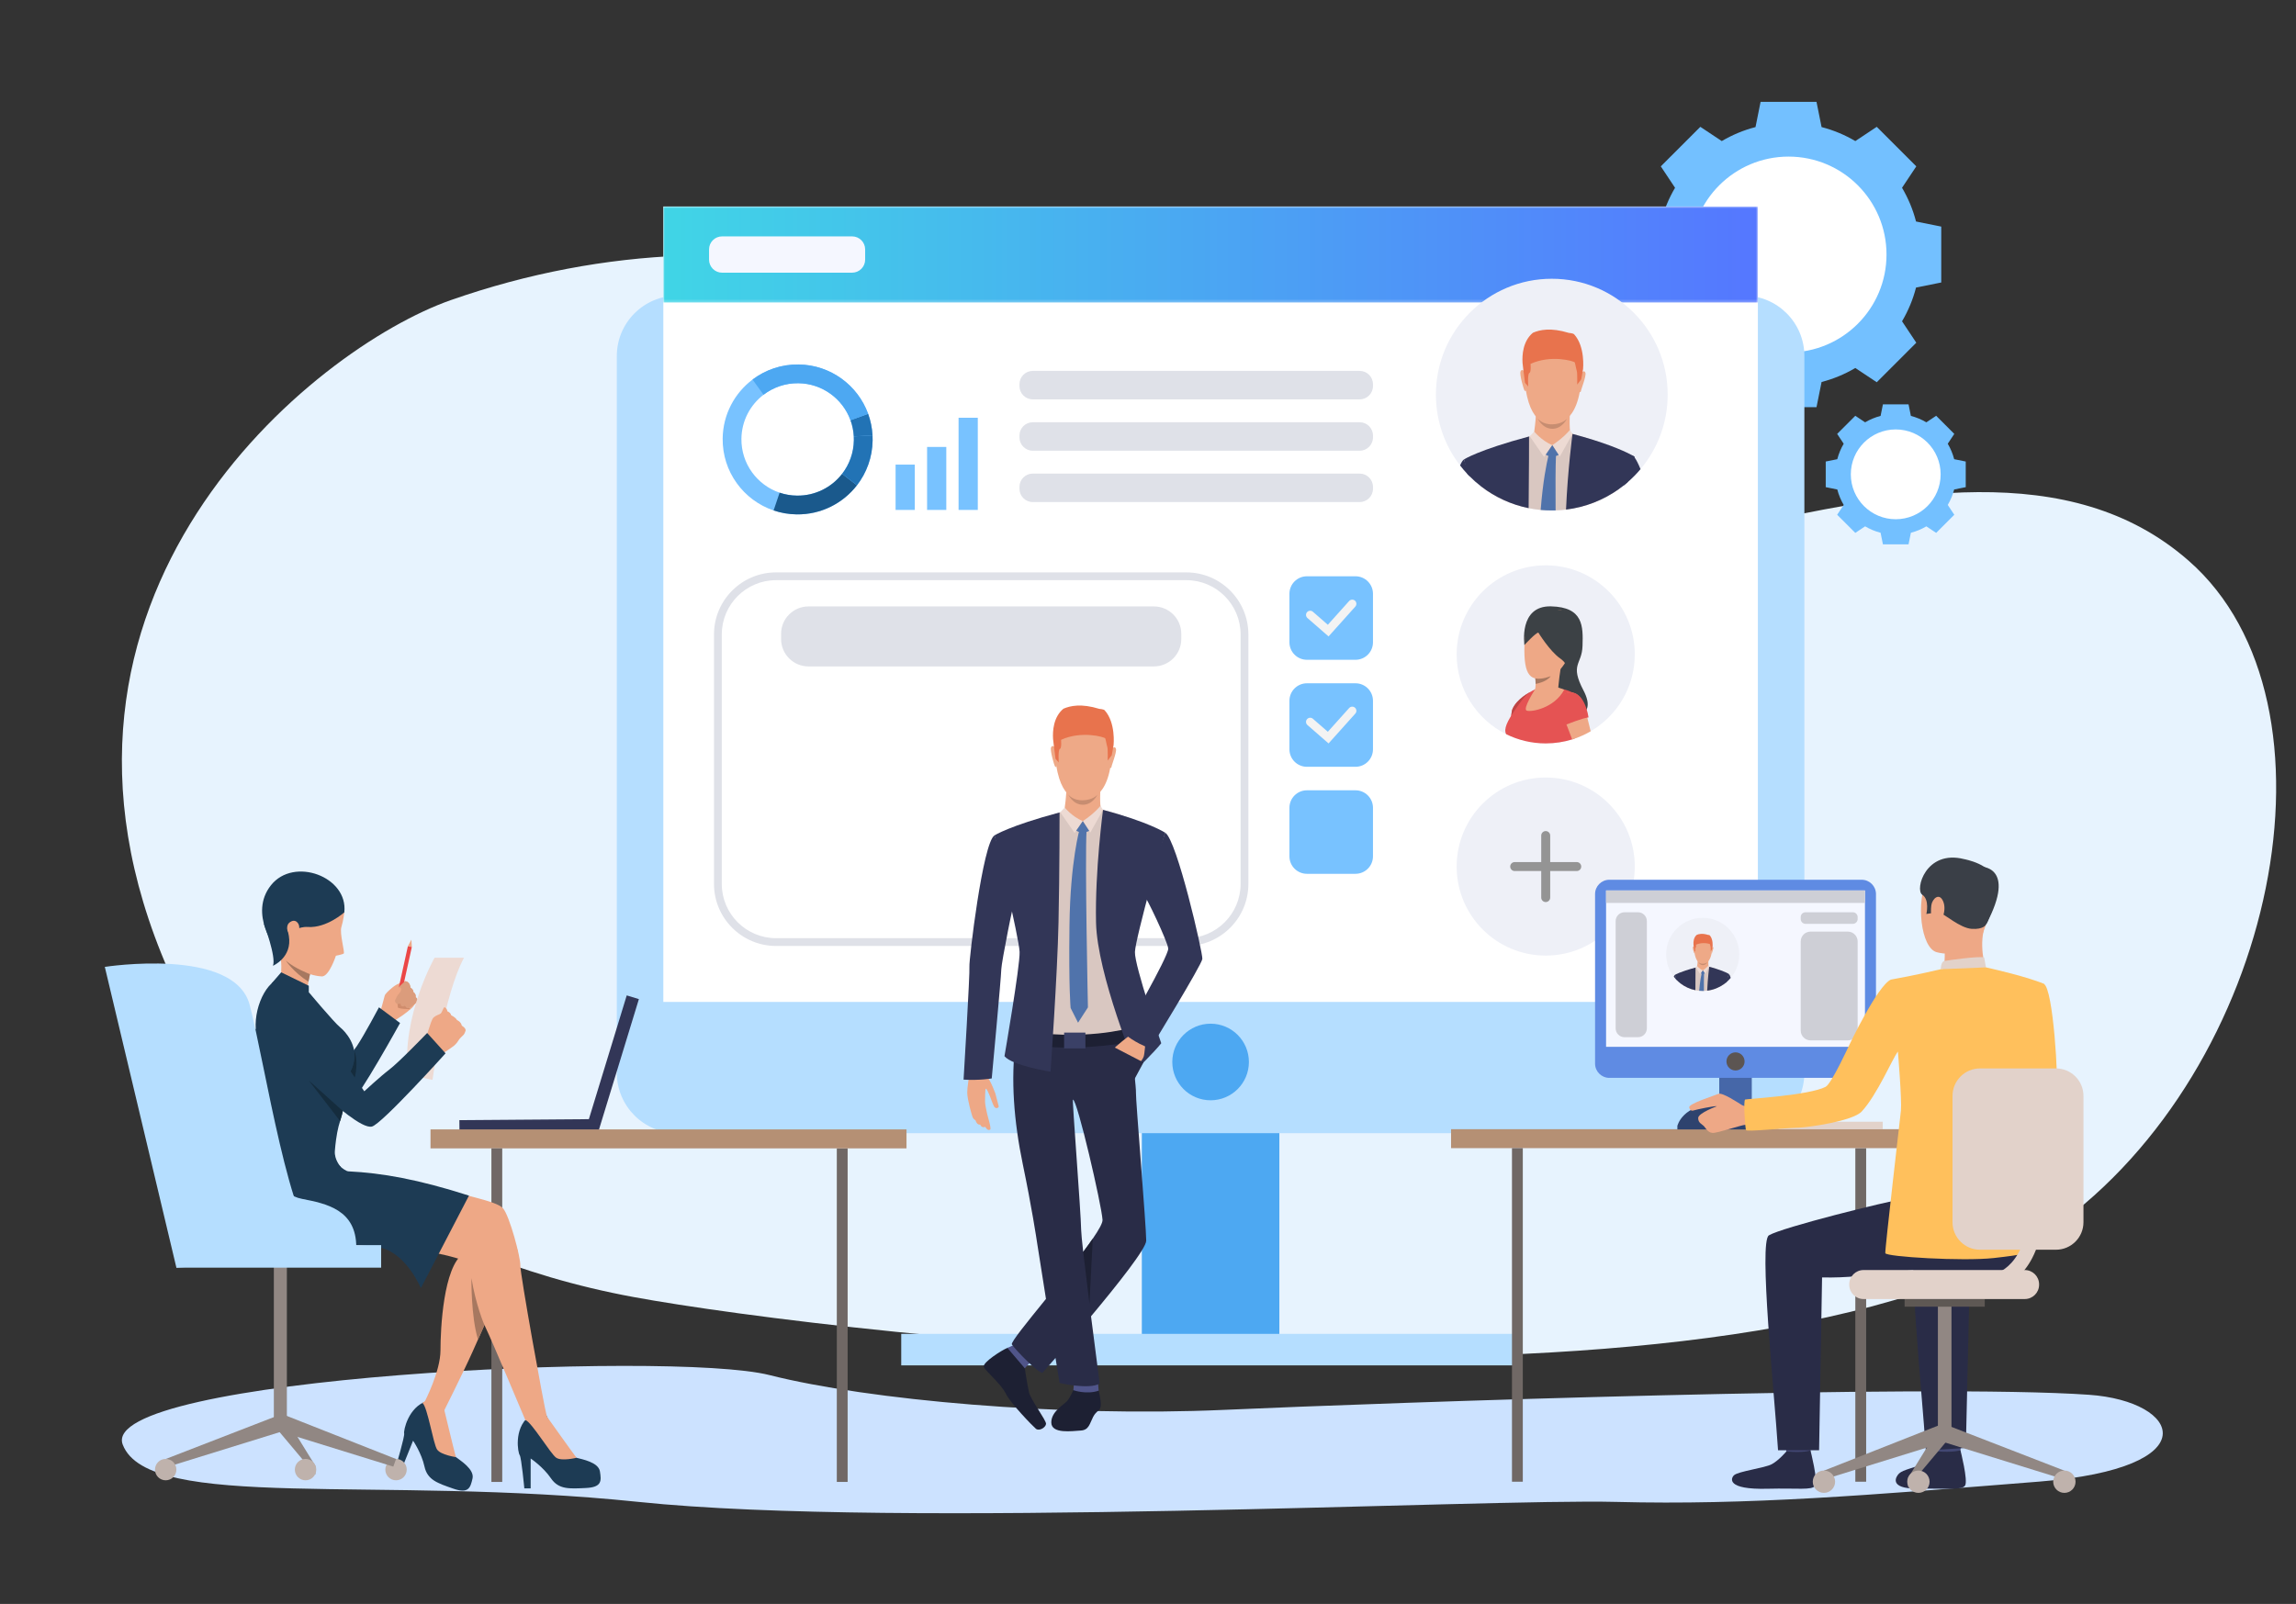 <svg width="810" height="566" viewBox="0 0 810 566" fill="none" xmlns="http://www.w3.org/2000/svg">
<rect x="0" y="0" width="810" height="566" fill="#333333" stroke="none"/>
<path d="M736.962 492.197C680.85 488.266 489.963 494.925 431.91 497.518C373.855 500.115 306.468 494.094 271.463 485.245C236.458 476.395 34.121 485.998 43.303 509.795C52.485 533.592 133.454 520.438 225.274 530.002C317.095 539.567 523.599 528.808 570.182 530.002C616.765 531.2 659.474 527.614 719.507 522.83C779.535 518.049 769.492 494.473 736.962 492.197Z" fill="#CCE2FF"/>
<path d="M159.055 105.903C268.365 67.621 379.464 101.466 454.813 175.182C492.499 212.051 550.892 199.312 610.347 186.573C669.77 173.842 730.243 161.111 772.161 197.898C829.397 248.123 803.182 377.255 724.7 433.184C618.034 509.207 293.636 470.632 223.464 457.696C142.62 442.789 83.517 397.567 59.503 342.681C1.642 210.431 110.748 122.821 159.055 105.903Z" fill="#E7F3FE"/>
<circle cx="669.5" cy="167.5" r="17.5" fill="white"/>
<circle cx="632" cy="89" r="37" fill="white"/>
<path d="M630.976 124.381C611.889 124.381 596.417 108.908 596.417 89.821C596.417 70.735 611.889 55.261 630.976 55.261C650.063 55.261 665.536 70.735 665.536 89.821C665.536 108.908 650.063 124.381 630.976 124.381ZM675.953 78.168C674.86 73.936 673.183 69.939 671.016 66.263L676.043 58.703L669.068 51.729L662.095 44.756L654.535 49.781C650.859 47.615 646.863 45.937 642.629 44.844L640.839 35.951H630.976H621.113L619.324 44.844C615.091 45.937 611.095 47.615 607.419 49.781L599.859 44.756L592.885 51.729L585.911 58.703L590.937 66.263C588.771 69.939 587.093 73.936 586 78.168L577.107 79.959V89.821V99.684L586 101.473C587.093 105.707 588.771 109.704 590.937 113.379L585.911 120.939L592.885 127.913L599.859 134.887L607.419 129.86C611.095 132.027 615.091 133.704 619.324 134.799L621.113 143.691H630.976H640.839L642.629 134.799C646.863 133.704 650.859 132.027 654.535 129.86L662.095 134.887L669.068 127.913L676.043 120.939L671.016 113.379C673.183 109.704 674.86 105.707 675.953 101.473L684.847 99.684V89.821V79.959L675.953 78.168Z" fill="#73C0FF"/>
<path d="M668.791 183.229C660.04 183.229 652.945 176.136 652.945 167.385C652.945 158.636 660.04 151.541 668.791 151.541C677.541 151.541 684.635 158.636 684.635 167.385C684.635 176.136 677.541 183.229 668.791 183.229ZM689.409 162.044C688.908 160.103 688.139 158.271 687.145 156.585L689.451 153.12L686.253 149.923L683.056 146.725L679.591 149.029C677.905 148.036 676.073 147.268 674.132 146.767L673.312 142.689H668.791H664.269L663.447 146.767C661.507 147.268 659.675 148.036 657.991 149.029L654.524 146.725L651.328 149.923L648.129 153.12L650.435 156.585C649.441 158.271 648.672 160.103 648.169 162.044L644.095 162.864V167.385V171.907L648.169 172.728C648.672 174.668 649.441 176.5 650.435 178.185L648.129 181.652L651.328 184.848L654.524 188.047L657.991 185.741C659.675 186.735 661.507 187.504 663.447 188.005L664.269 192.081H668.791H673.312L674.132 188.005C676.073 187.504 677.905 186.735 679.591 185.741L683.056 188.047L686.253 184.848L689.451 181.652L687.145 178.185C688.139 176.5 688.908 174.668 689.409 172.728L693.487 171.907V167.385V162.864L689.409 162.044Z" fill="#73C0FF"/>
<path d="M402.824 476.261H451.343V328.892H402.824V476.261Z" fill="#4DA8F2"/>
<path d="M238.912 399.881H615.255C627.024 399.881 636.563 390.34 636.563 378.572V125.635C636.563 113.867 627.024 104.327 615.255 104.327H238.912C227.144 104.327 217.604 113.867 217.604 125.635V378.572C217.604 390.34 227.144 399.881 238.912 399.881Z" fill="#B5DEFF"/>
<path d="M234.012 353.564H620.156V72.869H234.012V353.564Z" fill="white"/>
<mask id="mask0_1_2" style="mask-type:luminance" maskUnits="userSpaceOnUse" x="234" y="72" width="387" height="35">
<path d="M234.012 106.772H620.156V72.869H234.012V106.772Z" fill="white"/>
</mask>
<g mask="url(#mask0_1_2)">
<path d="M234.012 106.772H620.156V72.869H234.012V106.772Z" fill="url(#paint0_linear_1_2)"/>
</g>
<path d="M413.569 374.759C413.569 382.221 419.619 388.273 427.084 388.273C434.548 388.273 440.597 382.221 440.597 374.759C440.597 367.295 434.548 361.244 427.084 361.244C419.619 361.244 413.569 367.295 413.569 374.759Z" fill="#4DA8F2"/>
<path d="M364.345 140.932H479.676C482.268 140.932 484.367 138.832 484.367 136.243V135.575C484.367 132.985 482.268 130.885 479.676 130.885H364.345C361.756 130.885 359.656 132.985 359.656 135.575V136.243C359.656 138.832 361.756 140.932 364.345 140.932Z" fill="#DFE1E8"/>
<path d="M364.345 159.051H479.676C482.268 159.051 484.367 156.951 484.367 154.36V153.693C484.367 151.104 482.268 149.004 479.676 149.004H364.345C361.756 149.004 359.656 151.104 359.656 153.693V154.36C359.656 156.951 361.756 159.051 364.345 159.051Z" fill="#DFE1E8"/>
<path d="M364.345 177.169H479.676C482.268 177.169 484.367 175.069 484.367 172.48V171.813C484.367 169.223 482.268 167.123 479.676 167.123H364.345C361.756 167.123 359.656 169.223 359.656 171.813V172.48C359.656 175.069 361.756 177.169 364.345 177.169Z" fill="#DFE1E8"/>
<path d="M273.777 204.732C263.221 204.732 254.633 213.321 254.633 223.879V311.925C254.633 322.483 263.221 331.071 273.777 331.071H418.524C429.08 331.071 437.668 322.483 437.668 311.925V223.879C437.668 213.321 429.08 204.732 418.524 204.732H273.777ZM418.524 333.815H273.777C261.709 333.815 251.889 323.996 251.889 311.925V223.879C251.889 211.808 261.709 201.989 273.777 201.989H418.524C430.593 201.989 440.412 211.808 440.412 223.879V311.925C440.412 323.996 430.593 333.815 418.524 333.815Z" fill="#DFE1E8"/>
<path d="M285.227 235.172H407.075C412.413 235.172 416.741 230.844 416.741 225.505V223.665C416.741 218.327 412.413 213.999 407.075 213.999H285.227C279.888 213.999 275.56 218.327 275.56 223.665V225.505C275.56 230.844 279.888 235.172 285.227 235.172Z" fill="#DFE1E8"/>
<path d="M536.223 481.824H317.944V470.699H536.223V481.824Z" fill="#B5DEFF"/>
<path d="M576.729 230.917C576.729 242.485 570.479 252.592 561.169 258.048C559.299 259.141 557.304 260.051 555.212 260.744C555.024 260.808 554.833 260.869 554.644 260.928C551.695 261.844 548.56 262.336 545.311 262.336C540.293 262.336 535.552 261.161 531.344 259.071C521 253.928 513.889 243.253 513.889 230.917C513.889 213.565 527.957 199.497 545.311 199.497C562.663 199.497 576.729 213.565 576.729 230.917Z" fill="#EEF0F7"/>
<path d="M537.804 227.601C537.804 227.601 535.659 213.717 547.157 213.973C558.656 214.229 558.501 221.095 558.296 227.908C558.092 234.721 553.685 234.209 558.656 243.688C563.624 253.165 554.352 253.165 554.352 253.165L547.157 243.277L537.804 227.601Z" fill="#3C4145"/>
<path d="M545.899 215.305C545.899 215.305 538.111 216.535 537.804 227.601C537.497 238.667 539.905 241.024 546.719 238.719C553.532 236.413 555.684 224.835 555.837 223.041C555.992 221.248 556.401 213.973 545.899 215.305Z" fill="#EEA886"/>
<path d="M559.573 253.795C559.597 257.109 557.824 259.327 555.212 260.744C555.024 260.808 554.833 260.869 554.644 260.928C551.695 261.844 548.56 262.336 545.311 262.336C540.293 262.336 535.552 261.161 531.344 259.071C530.396 257.181 531.769 254.499 534.556 250.381C536.468 247.552 538.345 244.663 541.556 243.259C546.291 242.504 551.305 242.459 554.836 244.455C557.652 246.047 559.528 248.935 559.573 253.795Z" fill="#E55353"/>
<path d="M536.08 250.215L532.5 255.857C532.508 255.827 532.747 254.972 533.152 252.497C533.228 252.028 533.312 251.5 533.4 250.908C533.425 250.733 533.463 250.559 533.512 250.388V250.387C535.045 246.855 539.824 244.227 539.997 244.139L536.08 250.215Z" fill="#E55353"/>
<path d="M561.169 258.048C559.299 259.141 557.304 260.051 555.212 260.744C555.024 260.808 554.833 260.869 554.644 260.928C553.849 258.877 553.161 257.104 553.011 256.644C552.968 256.512 552.865 256.261 552.725 255.925C552.08 254.356 550.635 250.868 550.617 248.137C550.607 246.379 551.187 244.935 552.957 244.525C553.656 244.364 554.279 244.353 554.836 244.455C556.815 244.813 557.968 246.589 558.611 248.164C558.623 248.192 558.632 248.217 558.641 248.244C559.179 249.583 559.347 250.753 559.347 250.753C559.347 250.753 559.379 250.877 559.436 251.1C559.547 251.539 559.759 252.372 560.035 253.465C560.349 254.72 560.747 256.313 561.169 258.048Z" fill="#EEA886"/>
<path d="M551.1 233.733C550.424 235.008 549.712 242.921 549.712 242.921C549.712 242.921 540.187 246.521 541.163 244.484C541.604 243.56 541.733 242.361 541.743 241.328C541.752 240.512 541.684 239.8 541.637 239.405C541.612 239.197 541.593 239.077 541.593 239.077C541.593 239.077 551.775 232.459 551.1 233.733Z" fill="#EEA886"/>
<path d="M542.723 223.247C542.723 223.247 546.719 229.752 550.356 232.315C553.995 234.876 552.149 236.925 552.149 236.925C552.149 236.925 561.64 216.944 552.616 215.561C543.593 214.179 538.06 214.076 537.804 227.601C537.804 227.601 541.903 223.144 542.723 223.247Z" fill="#3C4145"/>
<path d="M547.068 238.591C545.607 240.747 541.744 241.328 541.744 241.328C541.744 241.328 541.744 241.328 541.743 241.328C541.752 240.512 541.684 239.8 541.637 239.405C544.117 239.884 547.068 238.591 547.068 238.591Z" fill="#A77860"/>
<path d="M533.529 250.345C533.528 250.345 533.528 250.345 533.528 250.345C533.528 250.345 533.321 250.775 533.152 252.497L534.555 250.381C534.555 250.381 537.059 246.788 537.919 245.855C538.777 244.92 540.02 244.1 540.02 244.1C540.02 244.1 535.027 246.471 533.529 250.345Z" fill="#BD4444"/>
<path d="M552.481 255.703C552.481 255.703 558.595 253.304 560.403 253.165C560.403 253.165 559.173 243.349 553.168 244.389C547.164 245.429 552.481 255.703 552.481 255.703Z" fill="#E55353"/>
<path d="M541.556 243.259C541.556 243.259 537.068 250.16 538.587 250.761C540.107 251.365 548.329 249.957 551.827 243.403C551.827 243.403 546.599 240.721 541.556 243.259Z" fill="#EEA886"/>
<path d="M211.057 399.393L162.096 399.765L162.061 395.28L211.024 394.909L211.057 399.393Z" fill="#323657"/>
<path d="M225.392 352.571L211.073 399.393L206.784 398.083L221.104 351.261L225.392 352.571Z" fill="#323657"/>
<path d="M299.036 522.948H295.216V405.243H299.036V522.948Z" fill="#706865"/>
<path d="M151.879 405.243H319.799V398.551H151.879V405.243Z" fill="#B59074"/>
<path d="M173.363 522.951H177.184V405.243H173.363V522.951Z" fill="#706865"/>
<path d="M101.204 503.635H96.61V445.664H101.204V503.635Z" fill="#918783"/>
<path d="M156.557 496.797C156.557 496.797 156.604 499.36 157.435 502.344C158.044 504.532 159.269 513.005 160.833 514.191C162.396 515.376 167.44 518.516 166.699 521.742C165.959 524.969 165.332 527.22 159.887 525.31C154.441 523.397 150.8 522.305 149.753 517.525C148.708 512.747 145.728 508.395 145.728 508.395L141.792 518.185L139.716 517.349C139.716 517.349 142.855 506.775 142.584 505.832C142.315 504.889 144.024 496.488 150.611 494.406C157.196 492.327 156.557 496.797 156.557 496.797Z" fill="#1D3B54"/>
<path d="M192.933 499.887C192.933 499.887 193.932 502.245 195.816 504.704C197.197 506.506 201.495 513.911 203.388 514.427C205.281 514.943 211.132 515.976 211.648 519.245C212.165 522.515 212.423 524.839 206.657 525.097C200.892 525.355 197.107 525.699 194.353 521.655C191.6 517.61 187.212 514.685 187.212 514.685V525.236H184.975C184.975 525.236 183.943 514.256 183.34 513.481C182.737 512.706 181.188 504.275 186.524 499.887C191.859 495.497 192.933 499.887 192.933 499.887Z" fill="#1D3B54"/>
<path d="M134.315 356.503C134.315 356.503 135.596 351.959 135.721 351.365C135.845 350.775 137.059 349.597 138.568 348.368C140.079 347.137 142.668 346.152 142.989 346.252C143.309 346.352 143.68 346.304 144.209 346.984C144.739 347.664 144.811 348.531 144.811 348.531C144.811 348.531 145.857 349.063 145.865 350.137C145.865 350.137 146.828 350.683 146.639 351.904C146.639 351.904 147.563 352.464 147.351 353.339C147.351 353.339 146.137 354.521 145.813 355.087C145.491 355.655 142.799 357.939 139.88 359.731C139.88 359.731 136.153 362.483 134.315 356.503Z" fill="#EEA886"/>
<path d="M139.891 352.901C139.891 352.901 140.443 354.815 140.327 355.431C140.209 356.045 144.695 356.135 144.695 356.135C144.695 356.135 142.233 352.293 139.891 352.901Z" fill="#CF8C6C"/>
<path d="M89.396 364.316C91.208 361.384 93.623 360.063 101.296 365.371C108.969 370.676 107.167 369.637 109.004 371.32C110.841 373 118.892 377.209 118.892 377.209C118.892 377.209 123.594 372.535 125.849 369.212C128.392 365.469 133.699 355.469 133.699 355.469L141.139 361.008C141.139 361.008 126.684 387.216 123.665 389.153C120.646 391.089 111.549 387.849 106.813 385.855C102.078 383.859 97.064 381.276 94.901 380.74C92.738 380.204 84.674 371.964 89.396 364.316Z" fill="#1D3B54"/>
<path d="M141.675 350.584L140.287 350.279L143.905 333.857L145.295 334.164L141.675 350.584Z" fill="#EB4747"/>
<path d="M142.581 346.559C142.581 346.559 138.831 349.771 139.273 350.439C139.715 351.105 140.283 351.083 140.283 351.083L139.339 353.105C139.339 353.105 139.469 354.796 141.273 354.16C141.273 354.16 141.232 355.753 142.9 354.931C142.9 354.931 143.341 355.993 144.183 355.749C145.023 355.505 147.351 353.339 147.351 353.339C147.351 353.339 147.636 352.663 146.639 351.904C146.639 351.904 146.889 350.745 145.865 350.137C145.865 350.137 145.921 349.176 144.811 348.531C144.811 348.531 144.767 346.381 142.989 346.252C142.989 346.252 142.739 346.423 142.581 346.559Z" fill="#DB9C7C"/>
<path d="M135.773 351.415C135.773 351.415 138.285 349.143 140.203 348.503C140.636 348.359 141.083 348.297 141.38 348.647C141.677 348.996 141.552 349.868 140.513 350.908C139.475 351.948 138.609 353.768 138.609 353.768C138.609 353.768 137.229 354.524 135.773 351.415Z" fill="#EEA886"/>
<path d="M125.165 380.233C125.165 380.233 126.675 374.759 124.896 370.519C124.896 370.519 125.573 374.907 123.651 378.027C122.259 380.288 125.165 380.233 125.165 380.233Z" fill="#152C3D"/>
<path d="M152.579 381.081C152.579 381.081 156.628 351.068 163.691 337.983H153.305C153.305 337.983 141.673 358.479 143.855 379.179L152.579 381.081Z" fill="#EDDAD3"/>
<path d="M155.064 358.612C155.064 358.612 156.249 356.404 156.535 355.683C156.82 354.963 157.984 356.213 157.808 357.139C157.633 358.064 155.064 358.612 155.064 358.612Z" fill="#EEA886"/>
<path d="M164.275 363.631C164.275 363.631 163.96 364.713 163.593 365.119C163.593 365.119 162.868 365.805 162.381 366.327C162.228 366.492 162.097 366.639 162.024 366.743C161.713 367.176 161.163 368.224 160.124 369.059C159.088 369.893 155.127 372.471 155.127 372.471L152.332 369.485L150.095 367.159C150.095 367.159 151.985 360.052 152.863 359.163C152.948 359.075 153.036 358.993 153.125 358.923C153.941 358.241 154.833 358.076 155.301 357.769C155.473 357.656 157.267 356.655 157.837 356.876C158.632 357.183 159.059 357.719 159.181 358.288C159.181 358.288 160.711 358.959 161.22 359.959C161.22 359.959 162.651 360.532 162.931 361.957C162.931 361.957 164.316 362.701 164.275 363.631Z" fill="#EEA886"/>
<path d="M182.66 441.135C182.66 441.135 175.797 456.575 170.899 467.593C170.077 469.448 169.308 471.176 168.637 472.684C167.852 474.452 167.2 475.916 166.751 476.928C163.633 483.941 155.964 499.237 155.964 499.237C155.964 499.237 150.195 499.457 149.86 494.557C149.86 494.557 155.396 483.941 155.396 476.483C155.396 469.022 156.397 447.048 163.524 442.297C172.215 436.505 177.857 435.408 182.66 441.135Z" fill="#EEA886"/>
<path d="M119.206 411.788C119.206 411.788 120.654 413.236 121.879 413.569C123.104 413.904 143.592 415.464 153.056 418.581C162.521 421.699 175.104 423.704 177.441 426.376C179.78 429.048 183.677 443.745 183.565 446.529C183.455 449.313 191.884 496.224 192.933 499.887C193.491 501.827 185.311 501.084 185.311 501.084C185.311 501.084 173.688 473.364 171.207 468.242C166.645 458.834 166.417 447.31 164.748 445.527C163.077 443.745 144.483 439.737 133.793 439.737C123.104 439.737 99.164 440.628 96.603 439.18C94.042 437.732 78.008 427.155 84.689 413.013C91.369 398.873 119.206 411.788 119.206 411.788Z" fill="#EEA886"/>
<path d="M165.444 421.915L148.485 454.548C148.485 454.548 143.377 442.439 134.465 440.353C125.552 438.271 89.985 439.387 89.985 439.387C89.985 439.387 73.664 418.741 87.641 407.911C101.617 397.08 117.939 409.615 117.939 409.615C117.939 409.615 121.311 413.271 122.942 413.351C134.801 413.941 147.447 416.151 165.444 421.915Z" fill="#1D3B54"/>
<path d="M203.388 514.427C203.388 514.427 198.225 515.718 196.247 514.427C194.268 513.137 187.539 501.765 185.311 501.084C185.311 501.084 187.471 496.703 192.933 499.887C192.933 499.887 201.925 512.535 203.388 514.427Z" fill="#EEA886"/>
<path d="M160.833 514.191C160.833 514.191 155.561 513.461 154.207 511.525C152.852 509.591 150.852 496.529 149.037 495.065C149.037 495.065 152.676 491.805 156.557 496.797C156.557 496.797 160.181 511.887 160.833 514.191Z" fill="#EEA886"/>
<path d="M106.969 309.305C111.043 309.108 120.077 311.157 121.469 321.951C121.469 321.951 121.143 324.86 120.437 327.148C119.731 329.433 121.779 336.175 121.245 336.508C120.71 336.839 118.501 337.265 118.501 337.265C118.501 337.265 116.125 344.629 113.539 344.567C110.954 344.503 101.166 342.483 96.556 333.32C91.947 324.159 90.523 310.101 106.969 309.305Z" fill="#EEA886"/>
<path d="M110.046 341.208C110.046 341.208 109.729 342.24 109.367 343.772C109.182 344.555 108.986 345.467 108.816 346.439C108.347 349.125 108.071 352.267 108.768 354.357C108.768 354.357 103.052 356.337 98.535 348.259C98.535 348.259 100.475 339.555 97.954 334.276C95.434 329 110.046 341.208 110.046 341.208Z" fill="#EEA886"/>
<path d="M121.469 321.951C121.469 321.951 115.22 327.56 108.61 327.116C101.897 326.664 97.54 335.053 97.54 335.053C97.54 335.053 87.548 322.513 95.603 312.376C103.658 302.235 122.897 309.369 121.469 321.951Z" fill="#1D3B54"/>
<path d="M105.566 327.067C105.531 325.796 104.117 323.889 102.036 325.625C99.954 327.363 102.753 333.401 104.459 332.811C106.165 332.219 105.604 328.38 105.566 327.067Z" fill="#EEA886"/>
<path d="M109.367 343.772C109.182 344.555 108.986 345.467 108.816 346.439C103.507 343.067 100.835 338.975 100.835 338.975C103.87 341.719 109.367 343.772 109.367 343.772Z" fill="#A77860"/>
<path d="M124.864 374.648C123.66 380.224 120.494 380.516 120.686 384.636C120.878 388.755 122.108 389.108 119.978 395.604C119.584 396.805 119.264 398.115 119.005 399.451C118.975 399.608 118.943 399.768 118.917 399.927C118.777 400.676 118.659 401.432 118.557 402.176C118.367 403.555 118.231 404.901 118.135 406.131C117.885 409.336 120.245 411.811 120.245 411.811C120.245 411.811 99.404 424.297 85.095 422.545C85.095 422.545 88.799 406.975 90.84 401.625C92.88 396.277 92.264 371.563 90.763 366.26C88.547 358.433 92.973 346.699 99.022 345.169L108.403 349.513C108.403 349.513 117.851 360.797 119.971 362.5C122.089 364.205 126.085 368.993 124.864 374.648Z" fill="#1D3B54"/>
<path d="M93.859 351.8C96.508 349.595 100.341 345.819 105.932 353.287C111.523 360.756 115.591 365.568 116.799 367.747C118.008 369.925 128.518 385.099 128.518 385.099C128.518 385.099 134.101 379.915 137.295 377.483C140.893 374.74 150.701 364.521 150.701 364.521L157.184 371.709C157.184 371.709 134.695 396.664 131.218 397.543C127.74 398.423 118 389.659 114.143 386.261C110.286 382.865 99.463 370.497 97.583 369.301C95.703 368.107 86.951 357.553 93.859 351.8Z" fill="#1D3B54"/>
<path d="M170.899 467.593C170.077 469.448 169.308 471.176 168.637 472.684C166.113 464.568 166.321 451.005 166.321 451.005C167.837 460.461 170.853 467.485 170.899 467.593Z" fill="#A77860"/>
<path d="M62.23 439.387H134.465V447.336H62.23V439.387Z" fill="#B5DEFF"/>
<path d="M99.818 414.032C99.818 414.032 97.997 421.396 106.571 423.069C115.146 424.743 125.69 426.88 125.69 440.108H95.953L99.818 414.032Z" fill="#B5DEFF"/>
<path d="M143.905 333.857L145.133 331.595L145.295 334.164L143.905 333.857Z" fill="#EEA886"/>
<path d="M62.23 447.336L36.977 341.203C36.977 341.203 82.631 334.069 88.07 354.571C93.509 375.073 102.457 435.971 113.335 439.736C124.214 443.501 62.23 447.336 62.23 447.336Z" fill="#B5DEFF"/>
<path d="M120.952 392.059C120.952 392.059 120.486 394.007 119.99 395.619L108.882 381.215L120.952 392.059Z" fill="#152C3D"/>
<path d="M93.106 326.04C93.106 326.04 97.497 337.64 96.303 340.808C96.303 340.808 103.157 337.881 101.906 330.28C100.655 322.681 93.106 326.04 93.106 326.04Z" fill="#1D3B54"/>
<path d="M108.943 350.159V347.863L99.197 343.116L95.825 347.011L108.943 350.159Z" fill="#1D3B54"/>
<path d="M143.492 518.601C143.492 520.687 141.801 522.377 139.716 522.377C137.631 522.377 135.94 520.687 135.94 518.601C135.94 516.515 137.631 514.825 139.716 514.825C141.801 514.825 143.492 516.515 143.492 518.601Z" fill="#BFB2AC"/>
<path d="M58.454 514.859L59.41 517.549L99.818 505.029L97.881 499.581L58.454 514.859Z" fill="#918783"/>
<path d="M139.716 514.859L138.76 517.549L98.352 505.029L100.128 499.24L139.716 514.859Z" fill="#918783"/>
<path d="M111.246 517.261V520.391L98.352 505.029L100.128 499.24L111.246 517.261Z" fill="#918783"/>
<path d="M111.567 518.601C111.567 520.687 109.876 522.377 107.791 522.377C105.705 522.377 104.014 520.687 104.014 518.601C104.014 516.515 105.705 514.825 107.791 514.825C109.876 514.825 111.567 516.515 111.567 518.601Z" fill="#BFB2AC"/>
<path d="M62.23 518.601C62.23 520.687 60.54 522.377 58.454 522.377C56.368 522.377 54.678 520.687 54.678 518.601C54.678 516.515 56.368 514.825 58.454 514.825C60.54 514.825 62.23 516.515 62.23 518.601Z" fill="#BFB2AC"/>
<path d="M588.335 139.251C588.335 149.269 584.733 158.441 578.756 165.552C577.356 167.215 575.829 168.764 574.187 170.184C573.719 170.588 573.239 170.985 572.752 171.367C572.201 171.803 571.64 172.221 571.068 172.629C565.687 176.443 559.343 178.988 552.475 179.828C551.265 179.977 550.037 180.072 548.796 180.112C548.351 180.127 547.903 180.133 547.453 180.133C546.131 180.133 544.823 180.071 543.533 179.948C542.092 179.811 540.672 179.6 539.279 179.315C533.085 178.059 527.4 175.403 522.568 171.688C521.109 170.569 519.731 169.356 518.441 168.053C518.189 167.801 517.941 167.544 517.697 167.284C516.78 166.316 515.916 165.303 515.103 164.248C509.752 157.336 506.569 148.665 506.569 139.251C506.569 116.672 524.875 98.367 547.453 98.367C570.032 98.367 588.335 116.672 588.335 139.251Z" fill="#EEF0F7"/>
<path d="M574.084 161.809L571.068 172.629C565.687 176.443 559.343 178.988 552.475 179.828C551.265 179.977 550.037 180.072 548.796 180.112C548.351 180.127 547.903 180.133 547.453 180.133C546.131 180.133 544.823 180.071 543.533 179.948C542.092 179.811 540.672 179.6 539.279 179.315C533.085 178.059 527.4 175.403 522.568 171.688C521.991 168.111 521.369 164.152 520.823 160.449C523.828 159.331 533.391 156.079 539.427 154.037C539.511 154.008 539.596 153.981 539.677 153.953C539.811 153.907 539.941 153.863 540.069 153.821C540.428 153.7 540.769 153.584 541.095 153.475C541.425 153.363 541.74 153.257 542.033 153.156C543.269 152.74 544.141 152.447 544.452 152.344C544.455 152.341 544.455 152.341 544.457 152.341C544.539 152.313 544.58 152.299 544.58 152.299L544.651 152.303L552.767 152.911L554.127 153.012L554.552 153.044C554.552 153.044 554.613 153.059 554.736 153.091C555.225 153.215 556.648 153.588 558.531 154.163C558.533 154.163 558.537 154.164 558.54 154.164C563.345 155.636 571.144 158.429 574.084 161.809Z" fill="#D9C7C1"/>
<path d="M549.581 118.951C549.581 118.951 559.315 120.593 557.664 135.831C556.012 151.069 547.423 149.725 546.845 149.704C546.272 149.683 538.205 149.888 537.779 131.256C537.779 131.256 537.656 117.48 549.581 118.951Z" fill="#EEA987"/>
<path d="M553.845 145.287C553.845 145.287 553.511 151.557 554.103 152.923C554.696 154.288 546.287 158.607 541.063 153.688C541.063 153.688 542.119 146.832 541.791 144.412C541.463 141.991 553.845 145.287 553.845 145.287Z" fill="#EEA987"/>
<path d="M557.863 131.524C557.863 131.524 558.943 130.395 559.321 131.553C559.7 132.713 557.596 137.849 557.727 138.081C557.727 138.081 557.528 138.527 557.275 138.277C557.02 138.028 557.863 131.524 557.863 131.524Z" fill="#EEA987"/>
<path d="M537.891 131.113C537.891 131.113 536.857 129.941 536.432 131.084C536.005 132.225 537.561 137.355 537.756 137.671C537.756 137.671 538.091 138.197 538.355 137.959C538.617 137.72 537.891 131.113 537.891 131.113Z" fill="#EEA987"/>
<path d="M558.485 130.229C558.148 132.315 557.833 133.864 557.833 133.864L556.416 135.713C556.416 135.713 556.5 131.623 556.283 130.98C556.201 130.736 556.105 130.305 556.005 129.839C555.841 129.068 555.676 128.197 555.561 127.908C555.38 127.444 547.22 125.061 539.951 128.408C539.951 128.408 540.013 129.037 540.008 129.739C540.007 130.556 539.917 131.469 539.543 131.608C538.845 131.863 539.136 136.395 539.136 136.395L538.003 135.088C538.003 135.088 537.675 132.72 537.353 129.999C537.353 129.999 537.352 129.992 537.351 129.979C537.277 129.344 537.203 128.692 537.132 128.044C536.969 125.307 537.24 120.336 540.805 117.417C543.211 116.387 547.051 115.512 553.451 117.472C553.451 117.472 554.92 117.569 555.332 117.967C559.319 122.353 558.485 130.229 558.485 130.229Z" fill="#E8734D"/>
<path d="M542.459 147.667C542.459 147.667 544.012 149.824 547.621 149.743C551.231 149.661 552.797 147.779 552.797 147.779C552.797 147.779 551.089 151.353 547.605 151.315C544.119 151.277 542.459 147.667 542.459 147.667Z" fill="#C78D71"/>
<path d="M540.071 153.819C540.071 153.819 542.679 158.36 547.628 158.788C550.769 159.059 553.487 155.081 554.76 153.127C554.76 153.127 547.729 150.117 540.071 153.819Z" fill="#EEA987"/>
<path d="M553.857 151.691C553.857 151.691 551.868 154.297 547.628 157.087L550.265 161.149L554.76 153.127L553.857 151.691Z" fill="#EDDAD3"/>
<path d="M541.261 152.299C541.261 152.299 543.793 155.472 547.628 157.087L544.735 161.272L539.677 153.952L541.261 152.299Z" fill="#EDDAD3"/>
<path d="M547.628 157.087L549.888 160.525C549.888 160.525 547.516 161.867 545.309 160.44L547.628 157.087Z" fill="#5073AB"/>
<path d="M576.695 161.171C576.695 161.171 576.672 161.248 576.629 161.396C576.381 162.279 575.428 165.672 574.187 170.184C573.719 170.588 573.239 170.985 572.752 171.367C572.201 171.803 571.64 172.221 571.068 172.629C565.687 176.443 559.343 178.988 552.475 179.828C553.08 165.676 554.76 153.127 554.76 153.127C556.085 153.475 557.341 153.821 558.531 154.163C558.533 154.163 558.537 154.164 558.54 154.164C568.913 157.141 574.173 159.755 575.968 160.747C575.983 160.752 575.996 160.761 576.007 160.768C576.476 161.029 576.695 161.171 576.695 161.171Z" fill="#323657"/>
<path d="M539.279 179.315C533.085 178.059 527.4 175.403 522.568 171.688C521.109 170.569 519.731 169.356 518.441 168.053C518.189 167.801 517.941 167.544 517.697 167.284C516.981 164.245 516.505 162.261 516.475 162.133L516.473 162.127C516.473 162.127 521.532 158.803 539.427 154.027C539.427 154.027 539.427 154.032 539.427 154.037C539.427 154.447 539.437 165.927 539.279 179.315Z" fill="#323657"/>
<path d="M548.923 160.903C548.756 164.629 548.739 171.861 548.796 180.112C548.351 180.127 547.903 180.133 547.453 180.133C546.131 180.133 544.823 180.071 543.533 179.948C544.32 169.772 545.645 163.409 546.249 160.892C546.447 160.067 546.568 159.656 546.568 159.656L548.967 160.052C548.949 160.312 548.936 160.595 548.923 160.903Z" fill="#5073AB"/>
<path d="M578.756 165.552C577.356 167.215 575.829 168.764 574.187 170.184C573.719 170.588 573.239 170.985 572.752 171.367L575.968 160.747L575.969 160.743C575.983 160.751 575.996 160.757 576.007 160.768C576.205 160.896 576.411 161.108 576.629 161.396C577.261 162.221 577.984 163.671 578.756 165.552Z" fill="#323657"/>
<path d="M518.441 168.053C518.189 167.801 517.941 167.544 517.697 167.284C516.78 166.316 515.916 165.303 515.103 164.248C515.563 163.144 516.024 162.403 516.473 162.127L516.475 162.133L518.441 168.053Z" fill="#323657"/>
<path d="M300.609 96.227H254.745C252.201 96.227 250.139 94.165 250.139 91.621V88.021C250.139 85.477 252.201 83.415 254.745 83.415H300.609C303.153 83.415 305.215 85.477 305.215 88.021V91.621C305.215 94.165 303.153 96.227 300.609 96.227Z" fill="#F5F7FF"/>
<path d="M261.565 154.812C261.647 148.476 264.693 142.871 269.368 139.303C272.775 136.699 277.04 135.176 281.655 135.235C290.139 135.343 297.308 140.764 300.044 148.293L300.049 148.304C300.699 150.096 301.097 152.005 301.205 153.995C301.228 154.433 301.235 154.876 301.232 155.323C301.173 159.807 299.631 163.921 297.081 167.209C293.4 171.957 287.615 174.983 281.147 174.899C279.007 174.871 276.956 174.507 275.037 173.857C267.113 171.179 261.453 163.632 261.565 154.812ZM272.916 180.129C275.472 180.996 278.211 181.48 281.059 181.517C289.688 181.628 297.407 177.596 302.316 171.267C305.72 166.877 307.776 161.387 307.849 155.407C307.857 154.813 307.845 154.22 307.815 153.636C307.673 150.979 307.139 148.427 306.268 146.032C302.62 135.991 293.056 128.761 281.741 128.615C275.644 128.536 270.005 130.525 265.487 133.935C259.175 138.693 255.056 146.215 254.948 154.728C254.797 166.487 262.344 176.553 272.916 180.129Z" fill="#78C2FF"/>
<path d="M297.081 167.211L302.315 171.265C297.405 177.596 289.688 181.628 281.059 181.517C278.211 181.481 275.473 180.996 272.915 180.129L275.039 173.859C276.957 174.507 279.009 174.871 281.144 174.897C287.613 174.981 293.399 171.957 297.081 167.211Z" fill="#1A598C"/>
<path d="M301.203 153.993L307.815 153.635C307.845 154.22 307.859 154.812 307.849 155.407C307.773 161.387 305.719 166.877 302.315 171.265L297.081 167.211C299.632 163.921 301.172 159.805 301.231 155.323C301.236 154.876 301.227 154.432 301.203 153.993Z" fill="#2273B5"/>
<path d="M301.205 153.995C301.097 152.005 300.699 150.096 300.049 148.304L300.044 148.293L306.268 146.032C307.139 148.427 307.673 150.979 307.815 153.636L301.205 153.995Z" fill="#2273B5"/>
<path d="M265.487 133.935C270.005 130.525 275.644 128.536 281.741 128.615C293.056 128.761 302.62 135.991 306.268 146.032L300.049 148.304L300.044 148.293C297.308 140.764 290.139 135.343 281.655 135.235C277.04 135.176 272.775 136.699 269.368 139.303L265.487 133.935Z" fill="#4DA8F2"/>
<path d="M478.2 232.829H461.064C457.659 232.829 454.897 230.068 454.897 226.663V209.527C454.897 206.121 457.659 203.36 461.064 203.36H478.2C481.607 203.36 484.367 206.121 484.367 209.527V226.663C484.367 230.068 481.607 232.829 478.2 232.829Z" fill="#78C2FF"/>
<path d="M468.7 224.585L461.249 218.091C460.639 217.557 460.575 216.631 461.108 216.02C461.64 215.409 462.567 215.347 463.177 215.879L468.445 220.471L475.957 212.092C476.5 211.488 477.428 211.439 478.031 211.979C478.635 212.52 478.684 213.448 478.143 214.052L468.7 224.585Z" fill="#F3F3F3"/>
<path d="M478.2 270.591H461.064C457.659 270.591 454.897 267.831 454.897 264.424V247.289C454.897 243.884 457.659 241.123 461.064 241.123H478.2C481.607 241.123 484.367 243.884 484.367 247.289V264.424C484.367 267.831 481.607 270.591 478.2 270.591Z" fill="#78C2FF"/>
<path d="M468.7 262.348L461.249 255.853C460.639 255.32 460.575 254.393 461.108 253.783C461.64 253.172 462.567 253.108 463.177 253.64L468.445 258.233L475.957 249.855C476.5 249.251 477.428 249.2 478.031 249.741C478.635 250.281 478.684 251.209 478.143 251.813L468.7 262.348Z" fill="#F3F3F3"/>
<path d="M478.2 308.353H461.064C457.659 308.353 454.897 305.592 454.897 302.187V285.052C454.897 281.645 457.659 278.885 461.064 278.885H478.2C481.607 278.885 484.367 281.645 484.367 285.052V302.187C484.367 305.592 481.607 308.353 478.2 308.353Z" fill="#78C2FF"/>
<path d="M361.539 482.849C361.539 482.849 362.428 488.823 363.024 491.369C363.62 493.917 369.128 501.223 369.031 502.467C368.933 503.709 366.603 505.173 365.431 504.172C364.259 503.172 356.475 495.175 354.812 491.749C353.148 488.324 347.644 483.857 347.081 482.336C346.519 480.815 353.573 476.365 355.389 475.656C357.207 474.945 361.539 482.849 361.539 482.849Z" fill="#1D2033"/>
<path d="M347.745 376.579C347.745 376.579 348.473 380.388 349.009 381.092C349.545 381.796 350.993 385.337 351.139 385.836C351.285 386.333 352.176 389.911 352.327 390.363C352.477 390.816 351.46 391.521 350.764 390.565C350.331 389.972 349.572 387.657 349.264 386.909C348.955 386.163 348.007 383.799 347.751 384.229C347.495 384.661 347.556 387.831 347.513 388.647C347.472 389.461 347.989 391.969 348.232 393.007C348.475 394.045 349.856 398.396 349.301 398.631C348.748 398.865 348.28 398.801 347.565 397.633C347.565 397.633 346.433 398.267 345.773 396.833C345.773 396.833 344.76 397.201 344.133 395.333C344.133 395.333 343.413 394.939 343.133 394.269C342.855 393.6 341.213 387.876 341.228 385.54C341.243 383.207 341.791 381.579 341.691 379.932C341.591 378.283 340.747 374.759 340.747 374.759L347.745 376.579Z" fill="#EEA886"/>
<path d="M357.509 474.72L355.389 475.656L361.539 482.849L363.576 480.595L357.509 474.72Z" fill="#50558A"/>
<path d="M379 489.793C379 489.793 377.632 493.093 376.477 494.4C375.324 495.709 370.905 498.047 370.881 501.93C370.856 506.143 378.331 504.973 381.253 504.82C384.176 504.664 384.397 502.415 385.628 500.03C386.86 497.647 388.1 498.051 388.331 496.125C388.561 494.204 387.388 489.897 387.388 489.897L379 489.793Z" fill="#1D2033"/>
<path d="M378.873 488.575L378.66 490.573C378.66 490.573 383.257 492.225 387.604 490.745L387.361 488.015L378.873 488.575Z" fill="#50558A"/>
<path d="M381.421 434.071C381.292 427.1 378.191 388.032 378.519 388.032C380.045 388.032 388.641 425.236 388.96 430.472C389.027 431.544 387.685 433.943 385.519 437.1C384.544 438.522 383.401 440.095 382.145 441.771L382.143 441.772C381.716 437.943 381.44 435.127 381.421 434.071ZM404.372 437.822C404.372 432.629 400.581 387.324 400.753 385.593C400.868 384.464 399.663 373.617 398.809 366.208C398.803 366.144 398.795 366.08 398.787 366.019C398.787 366.003 398.783 365.988 398.783 365.973C398.541 363.892 398.332 362.097 398.191 360.893C398.125 360.336 398.075 359.904 398.043 359.631C398.015 359.404 398.001 359.284 398.001 359.284C398.001 359.284 373.549 354.463 360.872 359.017C360.343 359.209 359.835 359.415 359.349 359.639C359.349 359.639 359.319 359.855 359.263 360.26C359.136 361.197 358.871 363.152 358.519 365.808C358.459 366.256 358.396 366.723 358.331 367.209C356.527 380.869 357.685 395.715 360.844 410.912C363.943 425.82 365.648 436.97 365.967 439.135C366.388 441.976 367.631 449.792 369.007 458.364C362.277 466.664 356.54 473.722 356.968 474.423C358.031 476.157 367.472 485.934 367.992 484.203C367.992 484.203 369.697 482.272 372.368 479.195C373.217 484.439 373.799 488.016 373.799 488.016C373.799 488.016 384.148 490.488 387.957 488.237C387.957 488.237 386.46 476.865 384.899 464.5C394.4 453.125 404.372 440.541 404.372 437.822Z" fill="#292C47"/>
<path d="M408.455 294.481L401.88 318.071C401.655 318.835 401.385 319.776 401.099 320.872L401.088 320.913C401.084 320.923 401.081 320.932 401.08 320.941C399.983 325.147 398.625 331.556 398.221 338.677C397.947 343.532 398.847 363.049 398.847 363.049C398.847 363.049 388.896 366.761 374.008 365.821C374.008 365.821 357.995 365.447 359.3 355.628C362.756 329.641 359.376 318.927 358.924 316.317C358.924 316.317 356.751 303.695 355.195 293.119C359.7 291.441 378.951 284.969 378.951 284.969L388.923 285.716C388.923 285.716 404.077 289.447 408.455 294.481Z" fill="#D9C7C1"/>
<path d="M383.952 251.621C383.952 251.621 393.687 253.264 392.035 268.501C390.384 283.741 381.793 282.396 381.217 282.375C380.643 282.353 372.576 282.559 372.151 263.927C372.151 263.927 372.027 250.152 383.952 251.621Z" fill="#EEA987"/>
<path d="M388.217 277.957C388.217 277.957 387.881 284.229 388.473 285.595C389.067 286.959 380.659 291.277 375.433 286.359C375.433 286.359 376.491 279.503 376.163 277.081C375.833 274.661 388.217 277.957 388.217 277.957Z" fill="#EEA987"/>
<path d="M392.233 264.195C392.233 264.195 393.313 263.067 393.692 264.224C394.071 265.384 391.967 270.52 392.099 270.752C392.099 270.752 391.899 271.199 391.644 270.949C391.391 270.7 392.233 264.195 392.233 264.195Z" fill="#EEA987"/>
<path d="M372.263 263.784C372.263 263.784 371.229 262.612 370.803 263.755C370.376 264.896 371.933 270.025 372.127 270.341C372.127 270.341 372.463 270.868 372.725 270.629C372.989 270.391 372.263 263.784 372.263 263.784Z" fill="#EEA987"/>
<path d="M392.856 262.9C392.52 264.985 392.203 266.535 392.203 266.535L390.787 268.385C390.787 268.385 390.871 264.295 390.653 263.652C390.572 263.408 390.475 262.976 390.376 262.509C390.213 261.739 390.048 260.868 389.933 260.579C389.751 260.116 381.591 257.732 374.323 261.079C374.323 261.079 374.385 261.708 374.38 262.411C374.377 263.227 374.288 264.141 373.913 264.279C373.217 264.533 373.508 269.067 373.508 269.067L372.375 267.759C372.375 267.759 372.047 265.391 371.724 262.669C371.724 262.669 371.723 262.664 371.723 262.651C371.649 262.016 371.575 261.363 371.503 260.716C371.341 257.977 371.612 253.008 375.176 250.088C377.581 249.057 381.421 248.183 387.823 250.143C387.823 250.143 389.291 250.241 389.703 250.637C393.689 255.025 392.856 262.9 392.856 262.9Z" fill="#E8734D"/>
<path d="M376.831 280.337C376.831 280.337 378.384 282.496 381.993 282.413C385.603 282.332 387.168 280.451 387.168 280.451C387.168 280.451 385.46 284.024 381.976 283.987C378.491 283.948 376.831 280.337 376.831 280.337Z" fill="#C78D71"/>
<path d="M374.441 286.491C374.441 286.491 377.051 291.032 382 291.459C385.139 291.731 387.857 287.752 389.131 285.797C389.131 285.797 382.101 282.788 374.441 286.491Z" fill="#EEA987"/>
<path d="M388.228 284.361C388.228 284.361 386.239 286.969 382 289.759L384.636 293.82L389.131 285.797L388.228 284.361Z" fill="#EDDAD3"/>
<path d="M375.632 284.969C375.632 284.969 378.164 288.144 382 289.759L379.107 293.941L374.048 286.623L375.632 284.969Z" fill="#EDDAD3"/>
<path d="M382 289.759L384.259 293.196C384.259 293.196 381.887 294.537 379.681 293.109L382 289.759Z" fill="#5073AB"/>
<path d="M358.755 367.589C358.755 367.589 370.968 372.095 398.587 367.849L398.22 362.849C398.22 362.849 382.211 367.573 359.243 363.528L358.755 367.589Z" fill="#1D2033"/>
<path d="M389.131 285.797C389.131 285.797 386.276 307.131 386.667 325.531C387.057 343.932 400.956 377.347 400.956 377.347C400.956 377.347 407.031 371.472 409.675 368.145C409.675 368.145 400.217 340.856 400.391 335.933C400.564 331.011 411.064 293.841 411.064 293.841C411.064 293.841 405.229 290.036 389.131 285.797Z" fill="#323657"/>
<path d="M373.799 286.699C373.799 286.699 373.821 307.131 373.429 325.531C373.039 343.932 370.615 378.187 370.615 378.187C370.615 378.187 357.012 376.033 354.368 372.707C354.368 372.707 359.879 340.856 359.705 335.933C359.532 331.011 350.845 294.799 350.845 294.799C350.845 294.799 355.901 291.473 373.799 286.699Z" fill="#323657"/>
<path d="M382.915 369.969H375.412V364.389H382.915V369.969Z" fill="#3A4066"/>
<path d="M380.94 292.327C380.94 292.327 377.587 303.765 377.295 326.485C377.003 349.204 377.707 355.719 377.707 355.719L380.323 360.895L383.809 355.493C383.809 355.493 382.692 303.215 383.339 292.724L380.94 292.327Z" fill="#5073AB"/>
<path d="M400.199 377.54C400.199 377.54 401.019 376.993 401.244 376.605C401.244 376.605 401.591 375.869 401.873 375.359C401.964 375.199 402.048 375.059 402.112 374.975C402.38 374.619 403.092 373.908 403.463 372.899C403.833 371.892 404.143 367.199 404.143 367.199L401.265 366.353L398.704 365.227C398.704 365.227 393.097 369.525 392.627 370.432C392.581 370.52 392.54 370.608 392.509 370.696C392.196 371.495 392.351 372.201 392.241 372.636C392.203 372.795 391.939 374.408 392.316 374.765C392.84 375.261 393.437 375.42 393.964 375.343C393.964 375.343 395.039 376.275 396.06 376.359C396.06 376.359 397.02 377.247 398.329 377.037C398.329 377.037 399.419 377.841 400.199 377.54Z" fill="#EEA886"/>
<path d="M396.528 364.709C396.528 364.709 400.419 368.139 405.871 369.969C405.871 369.969 423.945 340.516 424.173 338.392C424.385 336.425 415.207 296.376 411.064 293.841L403.543 315.868C404.041 315.721 412.104 332.6 412.135 334.771C412.179 337.68 396.528 364.709 396.528 364.709Z" fill="#323657"/>
<path d="M349.873 380.563C349.873 380.563 345.812 381.319 339.936 380.987C339.936 380.987 342.225 343.181 341.997 341.055C341.785 339.089 346.704 297.333 350.845 294.799L358.232 317.055C357.733 316.909 353.28 339.823 353.249 341.993C353.205 344.903 349.873 380.563 349.873 380.563Z" fill="#323657"/>
<path d="M391.797 368.893L403.411 374.917L398.845 383.369L388.961 372.8L391.797 368.893Z" fill="#292C47"/>
<path d="M385.519 437.1L384.345 460.084L382.145 441.772V441.771C383.401 440.095 384.544 438.522 385.519 437.1Z" fill="#1D2033"/>
<path d="M333.841 157.72H327.063V179.948H333.841V157.72Z" fill="#78C2FF"/>
<path d="M576.729 305.795C576.729 323.081 562.723 337.213 545.311 337.213C527.925 337.213 513.889 323.115 513.889 305.795C513.889 288.441 527.957 274.373 545.311 274.373C562.663 274.373 576.729 288.441 576.729 305.795Z" fill="#EEF0F7"/>
<path d="M322.731 163.955H315.952V179.948H322.731V163.955Z" fill="#78C2FF"/>
<path d="M344.952 147.419H338.173V179.948H344.952V147.419Z" fill="#78C2FF"/>
<path d="M620.6 395.841H664.201V398.431H620.6V395.841Z" fill="#E2D2CA"/>
<path d="M658.357 522.873H654.537V405.165H658.357V522.873Z" fill="#706865"/>
<path d="M597.116 395.108H627.424V398.805H597.116V395.108Z" fill="#CCBDB7"/>
<path d="M606.532 398.431H618.008V363.571H606.532V398.431Z" fill="#4667A8"/>
<path d="M511.923 405.165H679.841V398.473H511.923V405.165Z" fill="#B59074"/>
<path d="M712.069 357.964C712.069 357.964 713.905 383.72 708.873 386.803C705.721 388.733 693.152 395.245 693.524 396.467C693.896 397.688 700.621 407.333 700.621 407.333C700.621 407.333 724.765 391.436 725.544 386.425C726.304 381.531 724.355 348.715 721.037 347.203C718.552 346.069 717.239 347.007 714.108 349.332C709.711 352.597 712.069 357.964 712.069 357.964Z" fill="#FFC05C"/>
<path d="M682.364 506.803C682.364 506.803 683.113 512.013 683.209 512.796C683.303 513.579 691.56 512.335 691.56 512.335L692.228 506.13C692.228 506.13 683.396 506.067 682.364 506.803Z" fill="#424773"/>
<path d="M683.121 512.134C683.121 512.134 680.504 515.275 677.973 516.643C675.444 518.011 671.467 518.553 669.969 519.971C668.889 520.993 666.036 525.395 676.547 525.306C687.056 525.217 692.123 525.928 693.249 524.24C694.376 522.553 691.62 511.78 691.62 511.78C691.62 511.78 689.131 512.676 683.121 512.134Z" fill="#292C47"/>
<path d="M629.456 506.852C629.456 506.852 630.207 512.063 630.3 512.844C630.393 513.628 638.652 512.384 638.652 512.384L639.321 506.18C639.321 506.18 630.489 506.116 629.456 506.852Z" fill="#424773"/>
<path d="M630.213 512.183C630.213 512.183 627.596 515.324 625.064 516.692C622.535 518.06 613.223 519.185 611.725 520.603C610.647 521.623 608.849 525.741 623.637 525.356C634.144 525.083 639.216 525.977 640.34 524.289C641.468 522.603 638.712 511.83 638.712 511.83C638.712 511.83 636.367 512.787 630.213 512.183Z" fill="#292C47"/>
<path d="M709 416.784C709 416.784 678.976 421.864 672.196 422.928C665.415 423.993 628.647 433.143 624.049 435.93C620.389 438.149 625.968 491.447 627.272 511.78H641.753L642.804 450.784C660.183 451.22 672.584 446.72 685.239 448.641C697.893 450.563 708.444 453.295 716.485 442.508C716.485 442.508 716.783 419.139 709 416.784Z" fill="#292C47"/>
<path d="M679.407 511.83L693.52 510.956L694.895 450.784C702.377 450.972 704.941 450.497 710.997 449.764L722.389 423.276C712.404 425.273 680.408 433.343 676.141 435.93C672.481 438.151 678.104 491.496 679.407 511.83Z" fill="#292C47"/>
<path d="M695.179 304.245C695.179 304.245 684.173 301.204 679.973 309.748C675.776 318.292 677.679 334.489 683.225 336.012C688.773 337.537 696.748 335.781 699.052 330.464C701.353 325.147 703.191 317.591 702.64 312.697C702.089 307.804 698.103 305.415 695.179 304.245Z" fill="#EEA886"/>
<path d="M686.101 334.308C686.101 334.308 686.223 340.805 685.505 342.191C684.789 343.576 700.832 343.227 700.832 343.227C700.832 343.227 698.304 335.425 699.737 328.777C701.157 322.199 686.101 334.308 686.101 334.308Z" fill="#EEA886"/>
<path d="M700.601 326.319C700.601 326.319 699.744 328.06 695.592 327.779C691.44 327.497 685.963 322.489 684.201 322.041C682.437 321.595 682.333 320.591 682.333 320.591L681.4 322.248L679.595 322.524C679.595 322.524 680.821 317.503 678.147 315.735C675.472 313.967 679.351 299.729 692.891 303.164C692.891 303.164 703.224 305.055 703.363 310.827C703.501 316.596 702.608 323.261 700.601 326.319Z" fill="#3A3F47"/>
<path d="M684.663 342.024C684.663 342.024 684.708 339.377 685.907 339.123C687.108 338.869 698.517 337.3 699.989 337.879L700.621 341.373C700.621 341.373 697.784 343.12 684.663 342.024Z" fill="#E2D2CA"/>
<path d="M681.361 319.407C681.668 317.237 684.135 314.747 685.548 318.125C686.96 321.503 684.595 326.425 683.009 326.161C681.425 325.896 680.944 322.349 681.361 319.407Z" fill="#EEA886"/>
<path d="M636.871 373.295C636.876 373.292 636.884 373.291 636.889 373.292C636.808 373.329 636.796 373.331 636.871 373.295Z" fill="#323657"/>
<path d="M698.389 305.795C698.389 305.795 711.808 305.164 700.731 326.111L698.389 305.795Z" fill="#3A3F47"/>
<path d="M728.288 518.967L727.289 521.775L685.111 508.708L687.133 503.02L728.288 518.967Z" fill="#918783"/>
<path d="M683.665 506.706H688.459V460.849H683.665V506.706Z" fill="#918783"/>
<path d="M671.924 461.115H700.2V458.412H671.924V461.115Z" fill="#5E5854"/>
<path d="M643.464 518.967L644.463 521.775L686.641 508.708L684.788 502.664L643.464 518.967Z" fill="#918783"/>
<path d="M673.183 521.476V524.741L686.641 508.708L684.788 502.664L673.183 521.476Z" fill="#918783"/>
<path d="M639.523 522.873C639.523 525.051 641.288 526.815 643.464 526.815C645.641 526.815 647.407 525.051 647.407 522.873C647.407 520.697 645.641 518.932 643.464 518.932C641.288 518.932 639.523 520.697 639.523 522.873Z" fill="#BFB2AC"/>
<path d="M672.847 522.873C672.847 525.051 674.612 526.815 676.789 526.815C678.967 526.815 680.731 525.051 680.731 522.873C680.731 520.697 678.967 518.932 676.789 518.932C674.612 518.932 672.847 520.697 672.847 522.873Z" fill="#BFB2AC"/>
<path d="M724.345 522.873C724.345 525.051 726.111 526.815 728.288 526.815C730.465 526.815 732.229 525.051 732.229 522.873C732.229 520.697 730.465 518.932 728.288 518.932C726.111 518.932 724.345 520.697 724.345 522.873Z" fill="#BFB2AC"/>
<path d="M657.436 458.412H714.317C717.108 458.412 719.369 456.151 719.369 453.36V453.23C719.369 450.441 717.108 448.177 714.317 448.177H657.436C654.645 448.177 652.384 450.441 652.384 453.23V453.36C652.384 456.151 654.645 458.412 657.436 458.412Z" fill="#E2D2CA"/>
<path d="M533.407 522.873H537.225V405.165H533.407V522.873Z" fill="#706865"/>
<path d="M567.761 380.364H656.779C659.563 380.364 661.82 378.108 661.82 375.324V315.495C661.82 312.711 659.563 310.453 656.779 310.453H567.761C564.976 310.453 562.72 312.711 562.72 315.495V375.324C562.72 378.108 564.976 380.364 567.761 380.364Z" fill="#5F8BE3"/>
<path d="M566.601 369.408H657.94V314.232H566.601V369.408Z" fill="#F5F7FF"/>
<path d="M566.601 318.623H657.94V314.232H566.601V318.623Z" fill="#CECFD6"/>
<path d="M573.097 366.009H577.871C579.595 366.009 580.991 364.613 580.991 362.891V325.047C580.991 323.324 579.595 321.927 577.871 321.927H573.097C571.375 321.927 569.979 323.324 569.979 325.047V362.891C569.979 364.613 571.375 366.009 573.097 366.009Z" fill="#CECFD6"/>
<path d="M636.952 326.009H653.671C654.603 326.009 655.356 325.256 655.356 324.327V323.611C655.356 322.68 654.603 321.927 653.671 321.927H636.952C636.021 321.927 635.268 322.68 635.268 323.611V324.327C635.268 325.256 636.021 326.009 636.952 326.009Z" fill="#CECFD6"/>
<path d="M638.747 367.136H651.876C653.797 367.136 655.356 365.579 655.356 363.657V332.227C655.356 330.305 653.797 328.748 651.876 328.748H638.747C636.825 328.748 635.268 330.305 635.268 332.227V363.657C635.268 365.579 636.825 367.136 638.747 367.136Z" fill="#CECFD6"/>
<path d="M609.073 374.56C609.073 376.327 610.504 377.757 612.271 377.757C614.036 377.757 615.467 376.327 615.467 374.56C615.467 372.795 614.036 371.364 612.271 371.364C610.504 371.364 609.073 372.795 609.073 374.56Z" fill="#5C5552"/>
<path d="M591.755 398.563V397.32C591.755 397.32 593.503 389.581 605.875 389.581C618.245 389.581 617.996 398.563 617.996 398.563H591.755Z" fill="#2E436E"/>
<path d="M618.147 390.731C618.147 390.731 615.457 390.521 614.473 389.928C613.489 389.333 607.597 385.372 606.215 386.005C604.831 386.64 595.621 389.461 595.941 390.808C596.261 392.155 597.112 392.024 597.763 391.785C598.412 391.548 605.1 390.144 605.689 390.381C605.689 390.381 599.121 392.776 599.096 394.525C599.068 396.275 600.469 396.699 601.092 397.36C601.715 398.021 602.463 399.664 604.156 399.788C605.848 399.915 614.108 397.043 615.807 396.911C617.507 396.779 620.655 397.016 620.868 396.739C621.083 396.461 618.147 390.731 618.147 390.731Z" fill="#EEA886"/>
<path d="M667.073 345.692C675.643 344.185 684.663 342.024 684.663 342.024L700.621 341.373C700.621 341.373 715.269 344.597 721.037 347.203C721.584 347.449 721.587 360.271 723.088 363.631L718.307 373.72C718.307 373.72 715.543 393.707 714.969 402.595C714.707 406.675 715.715 442.03 715.715 442.03C715.715 442.03 714.28 442.737 703.389 443.939C692.497 445.139 665.283 443.504 665.111 442.22C664.94 440.932 670.381 394.316 670.623 391.901C670.992 388.197 669.552 371.076 669.552 371.076C667.5 373.832 662.269 386.281 656.815 392.204C653.608 395.688 637.723 397.825 634.729 397.925C628.213 398.143 616.324 399.44 615.976 398.805C615.7 398.425 614.941 388.253 615.685 388.004C616.339 387.787 638.415 386.516 644.071 383.515C646.14 382.417 652.325 368.929 652.325 368.929C652.325 368.929 662.347 347.816 667.073 345.692Z" fill="#FFC05C"/>
<path d="M698.525 441.01H725.317C730.673 441.01 735.019 436.664 735.019 431.308V386.731C735.019 381.373 730.673 377.029 725.317 377.029H698.525C693.167 377.029 688.824 381.373 688.824 386.731V431.308C688.824 436.664 693.167 441.01 698.525 441.01Z" fill="#E2D2CA"/>
<path d="M697.008 455.865C703.819 455.865 709.341 453.579 713.429 449.067C722.664 438.872 721.003 420.948 720.929 420.191C720.788 418.777 719.528 417.745 718.117 417.887C716.707 418.027 715.673 419.284 715.813 420.697C715.833 420.901 717.305 437.147 709.609 445.627C706.497 449.057 702.375 450.725 697.008 450.725C695.589 450.725 694.439 451.876 694.439 453.295C694.439 454.715 695.589 455.865 697.008 455.865Z" fill="#E2D2CA"/>
<path d="M613.596 336.784C613.596 339.945 612.457 342.84 610.572 345.084C610.129 345.608 609.648 346.099 609.129 346.545C608.983 346.673 608.832 346.799 608.677 346.92C608.503 347.056 608.327 347.188 608.147 347.319C606.447 348.521 604.445 349.325 602.279 349.589C601.896 349.636 601.509 349.665 601.117 349.679C600.977 349.683 600.836 349.685 600.695 349.685C600.277 349.685 599.864 349.664 599.457 349.627C599.001 349.584 598.555 349.516 598.113 349.428C596.161 349.031 594.367 348.192 592.84 347.02C592.381 346.667 591.945 346.284 591.54 345.873C591.46 345.795 591.381 345.713 591.305 345.631C591.016 345.325 590.741 345.005 590.485 344.672C588.797 342.492 587.793 339.756 587.793 336.784C587.793 329.66 593.568 323.884 600.695 323.884C607.819 323.884 613.596 329.66 613.596 336.784Z" fill="#EEF0F7"/>
<path d="M609.097 343.903L608.147 347.319C606.447 348.521 604.445 349.325 602.279 349.589C601.896 349.636 601.509 349.665 601.117 349.679C600.977 349.683 600.836 349.685 600.695 349.685C600.277 349.685 599.864 349.664 599.457 349.627C599.001 349.584 598.555 349.516 598.113 349.428C596.161 349.031 594.367 348.192 592.84 347.02C592.659 345.892 592.463 344.643 592.291 343.475C593.239 343.12 596.257 342.095 598.163 341.451C598.188 341.441 598.215 341.433 598.24 341.425C598.283 341.409 598.324 341.396 598.364 341.383C598.477 341.344 598.585 341.308 598.687 341.273C598.791 341.237 598.891 341.204 598.984 341.172C599.375 341.041 599.649 340.948 599.747 340.916C599.747 340.916 599.748 340.915 599.749 340.915C599.775 340.907 599.788 340.901 599.788 340.901L599.809 340.903L602.371 341.095L602.8 341.127L602.935 341.137C602.935 341.137 602.953 341.143 602.993 341.152C603.147 341.192 603.596 341.309 604.189 341.491C604.191 341.491 604.192 341.492 604.192 341.492C605.711 341.955 608.169 342.836 609.097 343.903Z" fill="#D9C7C1"/>
<path d="M601.367 330.379C601.367 330.379 604.437 330.897 603.916 335.707C603.395 340.513 600.684 340.089 600.501 340.084C600.323 340.076 597.776 340.141 597.641 334.261C597.641 334.261 597.603 329.915 601.367 330.379Z" fill="#EEA987"/>
<path d="M602.712 338.689C602.712 338.689 602.607 340.668 602.792 341.1C602.98 341.531 600.327 342.892 598.677 341.34C598.677 341.34 599.011 339.176 598.907 338.413C598.804 337.649 602.712 338.689 602.712 338.689Z" fill="#EEA987"/>
<path d="M603.979 334.347C603.979 334.347 604.32 333.991 604.44 334.356C604.557 334.721 603.895 336.343 603.936 336.416C603.936 336.416 603.873 336.556 603.793 336.477C603.713 336.399 603.979 334.347 603.979 334.347Z" fill="#EEA987"/>
<path d="M597.676 334.217C597.676 334.217 597.351 333.847 597.217 334.208C597.083 334.568 597.573 336.187 597.635 336.285C597.635 336.285 597.74 336.452 597.824 336.377C597.907 336.301 597.676 334.217 597.676 334.217Z" fill="#EEA987"/>
<path d="M604.175 333.939C604.068 334.596 603.969 335.084 603.969 335.084L603.523 335.668C603.523 335.668 603.549 334.379 603.48 334.175C603.455 334.099 603.424 333.961 603.392 333.815C603.341 333.571 603.289 333.297 603.253 333.205C603.196 333.059 600.62 332.308 598.328 333.363C598.328 333.363 598.345 333.561 598.345 333.783C598.344 334.041 598.316 334.329 598.197 334.373C597.979 334.453 598.069 335.884 598.069 335.884L597.713 335.471C597.713 335.471 597.609 334.724 597.507 333.865C597.507 333.865 597.507 333.863 597.507 333.859C597.484 333.659 597.46 333.452 597.437 333.248C597.387 332.385 597.472 330.816 598.596 329.893C599.355 329.569 600.567 329.293 602.587 329.912C602.587 329.912 603.051 329.941 603.18 330.068C604.439 331.452 604.175 333.939 604.175 333.939Z" fill="#E8734D"/>
<path d="M599.117 339.441C599.117 339.441 599.609 340.12 600.747 340.096C601.887 340.069 602.381 339.476 602.381 339.476C602.381 339.476 601.841 340.604 600.741 340.592C599.643 340.579 599.117 339.441 599.117 339.441Z" fill="#C78D71"/>
<path d="M598.364 341.383C598.364 341.383 599.187 342.816 600.749 342.949C601.74 343.036 602.599 341.78 603 341.164C603 341.164 600.78 340.215 598.364 341.383Z" fill="#EEA987"/>
<path d="M602.715 340.711C602.715 340.711 602.087 341.532 600.749 342.413L601.581 343.695L603 341.164L602.715 340.711Z" fill="#EDDAD3"/>
<path d="M598.74 340.901C598.74 340.901 599.54 341.903 600.749 342.413L599.836 343.733L598.24 341.424L598.74 340.901Z" fill="#EDDAD3"/>
<path d="M600.749 342.413L601.463 343.497C601.463 343.497 600.715 343.921 600.017 343.471L600.749 342.413Z" fill="#5073AB"/>
<path d="M609.921 343.703C609.909 343.745 609.143 346.501 609.129 346.545C608.983 346.673 608.832 346.799 608.677 346.92C608.503 347.056 608.327 347.188 608.147 347.319C606.447 348.521 604.445 349.325 602.279 349.589C602.469 345.123 603 341.164 603 341.164C603.419 341.273 603.815 341.383 604.189 341.491C604.191 341.491 604.192 341.492 604.192 341.492C605.56 341.884 608.696 342.896 609.921 343.703Z" fill="#323657"/>
<path d="M598.113 349.428C596.161 349.031 594.367 348.192 592.84 347.02C592.381 346.667 591.945 346.284 591.54 345.873C591.46 345.795 591.381 345.713 591.305 345.631C591.079 344.672 590.929 344.047 590.919 344.005V344.003C590.919 344.003 592.513 342.953 598.163 341.447C598.163 341.447 598.163 341.448 598.163 341.451C598.163 341.58 598.165 345.203 598.113 349.428Z" fill="#323657"/>
<path d="M601.159 343.617C601.107 344.792 601.101 347.075 601.117 349.679C600.977 349.683 600.836 349.685 600.695 349.685C600.277 349.685 599.864 349.664 599.457 349.627C599.707 346.416 600.124 344.408 600.315 343.613C600.377 343.353 600.415 343.223 600.415 343.223L601.172 343.348C601.167 343.431 601.163 343.52 601.159 343.617Z" fill="#5073AB"/>
<path d="M610.572 345.084C610.129 345.608 609.648 346.099 609.129 346.545C608.983 346.673 608.832 346.799 608.677 346.92C608.677 346.917 609.92 343.704 609.921 343.703C610.245 343.887 610.431 344.741 610.572 345.084Z" fill="#323657"/>
<path d="M591.54 345.873C591.46 345.795 591.381 345.713 591.305 345.631C591.016 345.325 590.741 345.005 590.485 344.672C590.631 344.325 590.776 344.091 590.919 344.003V344.005L591.54 345.873Z" fill="#323657"/>
<path d="M545.309 318.321C544.436 318.321 543.727 317.612 543.727 316.737V294.848C543.727 293.975 544.436 293.267 545.309 293.267C546.184 293.267 546.892 293.975 546.892 294.848V316.737C546.892 317.612 546.184 318.321 545.309 318.321Z" fill="#949494"/>
<path d="M556.255 307.376H534.365C533.491 307.376 532.783 306.667 532.783 305.792C532.783 304.919 533.491 304.211 534.365 304.211H556.255C557.129 304.211 557.836 304.919 557.836 305.792C557.836 306.667 557.129 307.376 556.255 307.376Z" fill="#949494"/>
<defs>
<linearGradient id="paint0_linear_1_2" x1="234.012" y1="89.821" x2="620.156" y2="89.821" gradientUnits="userSpaceOnUse">
<stop stop-color="#40D5E6"/>
<stop offset="1" stop-color="#5577FF"/>
</linearGradient>
</defs>
</svg>
